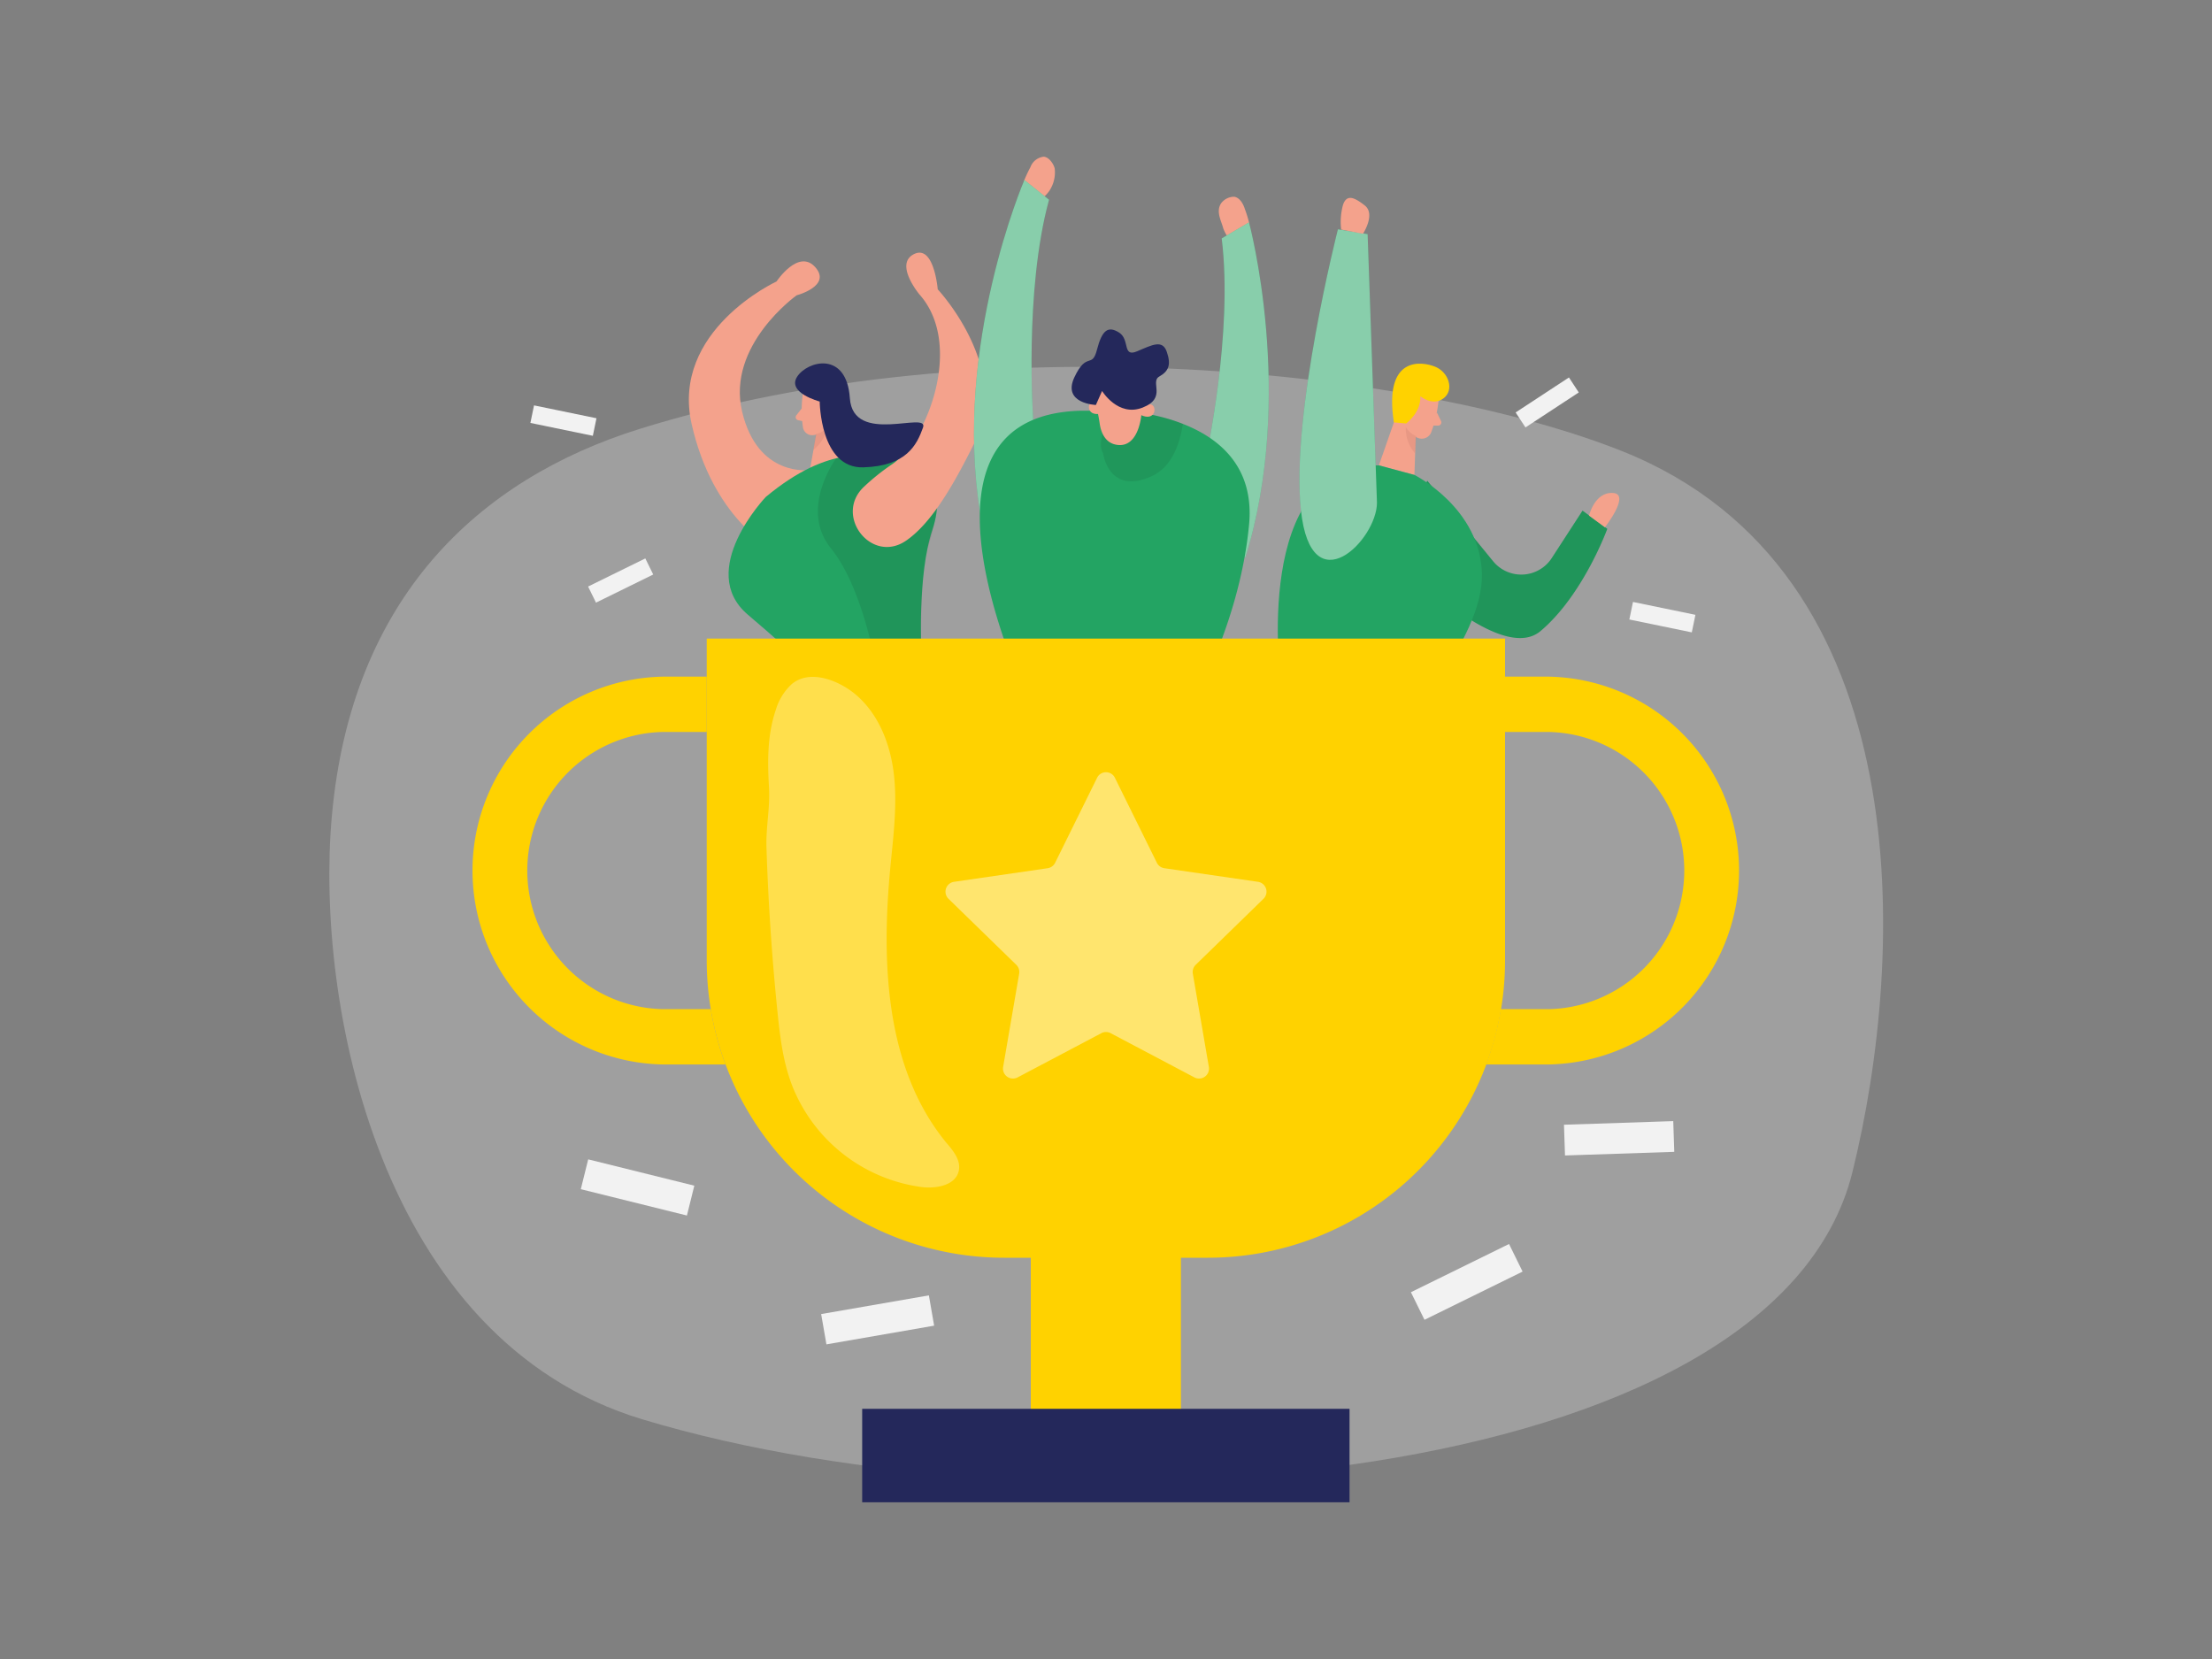 <svg id="Layer_1"
     data-name="Layer 1"
     xmlns="http://www.w3.org/2000/svg"
     viewBox="0 0 400 300">
    <rect x="0" y="0" width="400" height="300" fill="#808080" stroke="none"/>
    <title>_</title>
    <path d="M115.63,77.57C86.49,86.68,63.51,108.12,60,147.67c-3,33.33,8.38,94.6,56.19,109,74.66,22.49,204.57,12.7,218.79-44.72,9.63-38.92,12.6-108.62-41.5-130.31C256.76,66.94,178.1,58.06,115.63,77.57Z"
          fill="#e6e6e6"
          opacity="0.3"
          style="--darkreader-inline-fill: #292b2d;"
          data-darkreader-inline-fill="" />
    <path d="M258.1,86.93,270,101.49a6.58,6.58,0,0,0,10.72-.75l5.45-8.4,4.48,3.29s-4.37,12-12.08,18.49S251.42,99.9,251.42,99.9Z"
          fill="#23A463"
          style="--darkreader-inline-fill: #207d4e;"
          data-darkreader-inline-fill="" />
    <path d="M258.1,86.93,270,101.49a6.58,6.58,0,0,0,10.72-.75l5.45-8.4,4.48,3.29s-4.37,12-12.08,18.49S251.42,99.9,251.42,99.9Z"
          opacity="0.09" />
    <path d="M260.15,72.25a22.7,22.7,0,0,1-1.37,6,1.85,1.85,0,0,1-2.45.91,4.08,4.08,0,0,1-2.59-3.59l-.52-3.35A3.31,3.31,0,0,1,255.28,69C257.58,67.86,260.47,70,260.15,72.25Z"
          fill="#f4a28c"
          style="--darkreader-inline-fill: #e2907a;"
          data-darkreader-inline-fill="" />
    <polygon points="253.32 72.78 249.35 84.14 255.77 85.88 256.08 76.92 253.32 72.78"
             fill="#f4a28c"
             style="--darkreader-inline-fill: #e2907a;"
             data-darkreader-inline-fill="" />
    <path d="M259.82,74.55l.76,1.57a.58.58,0,0,1-.52.84h-1.43Z"
          fill="#f4a28c"
          style="--darkreader-inline-fill: #e2907a;"
          data-darkreader-inline-fill="" />
    <path d="M256.09,78.88a4.31,4.31,0,0,1-1.88-1.64A6.88,6.88,0,0,0,255.9,82Z"
          fill="#ce8172"
          opacity="0.31"
          style="--darkreader-inline-fill: #c27e71;"
          data-darkreader-inline-fill="" />
    <path d="M252.06,76.38l2.21.2s2.74-2,2.57-4.93c0,0,2.22,1.88,4.2.38s.94-4.68-1.45-5.69S250.16,64.21,252.06,76.38Z"
          fill="#ffd200"
          style="--darkreader-inline-fill: #edc81e;"
          data-darkreader-inline-fill="" />
    <path d="M249.35,84.15l6.42,1.73s12,6,12.21,18-15.67,28.66-15.67,28.66l-20.69-9.12S226.18,83.75,249.35,84.15Z"
          fill="#23A463"
          style="--darkreader-inline-fill: #207d4e;"
          data-darkreader-inline-fill="" />
    <path d="M287.35,93.24s1-4.28,4.3-4.1-1.43,6.21-1.43,6.21Z"
          fill="#f4a28c"
          style="--darkreader-inline-fill: #e2907a;"
          data-darkreader-inline-fill="" />
    <path d="M249,90.9l-1.69-48.56-5.37-.88s-8.55,33.47-6.69,50.81S249,97.64,249,90.9Z"
          fill="#23A463"
          style="--darkreader-inline-fill: #207d4e;"
          data-darkreader-inline-fill="" />
    <path d="M249,90.9l-1.69-48.56-5.37-.88s-8.55,33.47-6.69,50.81S249,97.64,249,90.9Z"
          fill="#fff"
          opacity="0.46"
          style="--darkreader-inline-fill: #1c1e1f;"
          data-darkreader-inline-fill="" />
    <path d="M246.47,42.27s2.33-3.54.32-5.12-3.28-2-3.93-.11a11.67,11.67,0,0,0-.33,4.47Z"
          fill="#f4a28c"
          style="--darkreader-inline-fill: #e2907a;"
          data-darkreader-inline-fill="" />
    <path d="M145.12,71.67a21.18,21.18,0,0,0,.09,5.68,1.71,1.71,0,0,0,2.06,1.31,3.79,3.79,0,0,0,3.06-2.76l1.12-3a3.07,3.07,0,0,0-1.25-3.33C148.32,68.17,145.26,69.58,145.12,71.67Z"
          fill="#f4a28c"
          style="--darkreader-inline-fill: #e2907a;"
          data-darkreader-inline-fill="" />
    <polygon points="151.25 73.48 152.65 84.61 146.46 84.95 147.93 76.71 151.25 73.48"
             fill="#f4a28c"
             style="--darkreader-inline-fill: #e2907a;"
             data-darkreader-inline-fill="" />
    <path d="M148.66,74.72s.07-1.32,1.05-1.19.9,2-.45,2.17Z"
          fill="#f4a28c"
          style="--darkreader-inline-fill: #e2907a;"
          data-darkreader-inline-fill="" />
    <path d="M145,73.82l-1,1.29a.55.55,0,0,0,.31.87l1.3.29Z"
          fill="#f4a28c"
          style="--darkreader-inline-fill: #e2907a;"
          data-darkreader-inline-fill="" />
    <path d="M146.46,85S137,86.4,134.19,74.4s9.87-21,9.87-21,6.39-1.69,3.36-5.09-7,2.59-7,2.59-19.2,8.85-15.34,25.83S139.5,99.13,139.5,99.13Z"
          fill="#f4a28c"
          style="--darkreader-inline-fill: #6f2410;"
          data-darkreader-inline-fill="" />
    <path d="M147.53,78.5a4,4,0,0,0,2-1.13,6.44,6.44,0,0,1-2.48,4Z"
          fill="#ce8172"
          opacity="0.31"
          style="--darkreader-inline-fill: #c27e71;"
          data-darkreader-inline-fill="" />
    <path d="M138.47,89.87s-12.65,13.28-3.24,21.28,13.89,12.53,13.89,12.53l17.5-5.52s-.77-14.24,2-22.4-1.85-12.85-6.56-13.05S150.28,80.06,138.47,89.87Z"
          fill="#23A463"
          style="--darkreader-inline-fill: #207d4e;"
          data-darkreader-inline-fill="" />
    <path d="M151.22,82.86s-6.78,9.11-.95,16.31,8.16,21.58,8.16,21.58l8.19-2.59s-.39-13.38,1.13-19a52.05,52.05,0,0,0,1.73-7.31c.24-2.45-9.73-10.73-9.73-10.73Z"
          opacity="0.09" />
    <path d="M163.83,97.78c-6.29,4.29-13.14-4.63-7.55-9.8a39.57,39.57,0,0,1,5-4c6.29-4.14,13.09-21.61,5-30.72,0,0-4.63-5.51-1-7.31s4.29,6.37,4.29,6.37S182.9,66.49,176.3,79.9C172.72,87.15,168.61,94.52,163.83,97.78Z"
          fill="#f4a28c"
          style="--darkreader-inline-fill: #6f2410;"
          data-darkreader-inline-fill="" />
    <path d="M148.23,72.61s.07,12.14,7.9,11.9,9.65-4.06,10.78-7.19S154.27,80.64,153.68,72s-7.72-6.75-9.55-3.85S148.23,72.61,148.23,72.61Z"
          fill="#24285b"
          style="--darkreader-inline-fill: #9aadcc;"
          data-darkreader-inline-fill="" />
    <path d="M188.12,35.83c.38.32,1.6-1.19,1.76-1.52a6,6,0,0,0,.84-3.87c-.21-.82-1.05-2.07-2-2.1a2.89,2.89,0,0,0-2.39,1.9,23.1,23.1,0,0,0-1.09,2.31c-.25.72.13,1,.67,1.45C186.64,34.62,187.38,35.22,188.12,35.83Z"
          fill="#f4a28c"
          style="--darkreader-inline-fill: #e2907a;"
          data-darkreader-inline-fill="" />
    <path d="M186.84,75.92s-1.68-23.2,2.86-39.8l-4.46-3.57s-12.91,29.87-8,60.17Z"
          fill="#23A463"
          style="--darkreader-inline-fill: #207d4e;"
          data-darkreader-inline-fill="" />
    <path d="M222.53,43.05c-.48.3-1.26-1.52-1.33-1.78-.39-1.42-1.33-3-.41-4.47a2.92,2.92,0,0,1,2.43-1.22c1,.2,1.6,1.3,1.88,2.19a21.48,21.48,0,0,1,.76,2.44c.14.76-.27,1-.87,1.34Z"
          fill="#f4a28c"
          style="--darkreader-inline-fill: #e2907a;"
          data-darkreader-inline-fill="" />
    <path d="M218.05,82.9s5-22.71,2.87-39.79l4.94-2.9s8.48,31.41-.69,60.7Z"
          fill="#23A463"
          style="--darkreader-inline-fill: #207d4e;"
          data-darkreader-inline-fill="" />
    <path d="M186.84,75.92s-1.68-23.2,2.86-39.8l-4.46-3.57s-12.91,29.87-8,60.17Z"
          fill="#fff"
          opacity="0.46"
          style="--darkreader-inline-fill: #1c1e1f;"
          data-darkreader-inline-fill="" />
    <path d="M218.05,82.9s5-22.71,2.87-39.79l4.94-2.9s8.48,31.41-.69,60.7Z"
          fill="#fff"
          opacity="0.46"
          style="--darkreader-inline-fill: #1c1e1f;"
          data-darkreader-inline-fill="" />
    <path d="M225.87,94.87c-1.89,20-12.58,36.71-12.58,36.71l-25.74-1.46s-28-55.06,8-55.85h1.59l5.55,0a33.44,33.44,0,0,1,4.82.58h0c.8.15,1.66.34,2.57.57a32.25,32.25,0,0,1,3.81,1.23C220.3,79.14,226.87,84.29,225.87,94.87Z"
          fill="#23A463"
          style="--darkreader-inline-fill: #207d4e;"
          data-darkreader-inline-fill="" />
    <polygon points="214.69 137.82 213.28 131.58 187.54 130.12 186.84 137.82 214.69 137.82"
             fill="#24285b"
             style="--darkreader-inline-fill: #9aadcc;"
             data-darkreader-inline-fill="" />
    <path d="M213.91,76.63c-.6,3.87-2.1,7.86-5.65,9.48-7.8,3.55-8.79-4.16-8.79-4.16-1-1.56,0-4.52,1.59-7.38l5.55.17s.32,0,.89.09h0c.8.15,1.66.34,2.57.57A32.25,32.25,0,0,1,213.91,76.63Z"
          opacity="0.08" />
    <path d="M198.17,73.23a28.4,28.4,0,0,1,.68,3.3c.21,1.52.94,3.75,3.4,3.94,3.8.3,4.17-5.69,4.17-5.69s1.77-5.77-2.34-6.11C200.37,68.37,196.9,68.24,198.17,73.23Z"
          fill="#f4a28c"
          style="--darkreader-inline-fill: #e2907a;"
          data-darkreader-inline-fill="" />
    <path d="M206.21,75s0-1.81,1.6-1.9S209.11,76.46,206.21,75Z"
          fill="#f4a28c"
          style="--darkreader-inline-fill: #e2907a;"
          data-darkreader-inline-fill="" />
    <path d="M199.24,74.76s.37-1.77-1.15-2.2S196.1,75.52,199.24,74.76Z"
          fill="#f4a28c"
          style="--darkreader-inline-fill: #e2907a;"
          data-darkreader-inline-fill="" />
    <path d="M198.17,73.23s-6.13-.23-3.89-5,3.18-1.46,4.09-5,2-4.36,4-3.09.53,4.54,3.27,3.38,4.58-2.17,5.36.12.37,3.46-1.37,4.45,1.45,3.85-3,5.61-7.34-3-7.34-3Z"
          fill="#24285b"
          style="--darkreader-inline-fill: #9aadcc;"
          data-darkreader-inline-fill="" />
    <path d="M272.16,115.48v58.16a53.73,53.73,0,0,1-53.8,53.8H181.6a53.78,53.78,0,0,1-53.8-53.8V115.48Z"
          fill="#ffd200"
          style="--darkreader-inline-fill: #907806;"
          data-darkreader-inline-fill="" />
    <rect x="186.4"
          y="213.15"
          width="27.15"
          height="51.06"
          fill="#ffd200"
          style="--darkreader-inline-fill: #907806;"
          data-darkreader-inline-fill="" />
    <rect x="155.91"
          y="254.76"
          width="88.13"
          height="16.9"
          fill="#24285b"
          style="--darkreader-inline-fill: #212348;"
          data-darkreader-inline-fill="" />
    <path d="M128.53,182.49h-8.61a25.07,25.07,0,0,1,0-50.13h7.88v-10h-7.88a35.07,35.07,0,0,0,0,70.13h11.27A53.71,53.71,0,0,1,128.53,182.49Z"
          fill="#ffd200"
          style="--darkreader-inline-fill: #907806;"
          data-darkreader-inline-fill="" />
    <path d="M280,122.36h-7.88v10H280a25.07,25.07,0,0,1,0,50.13h-8.61a53.71,53.71,0,0,1-2.66,10H280a35.07,35.07,0,0,0,0-70.13Z"
          fill="#ffd200"
          style="--darkreader-inline-fill: #907806;"
          data-darkreader-inline-fill="" />
    <path d="M140.55,182.55c.47,4.67,1,9.4,2.71,13.79a29.35,29.35,0,0,0,23.43,18.32c2.68.32,6.18-.33,6.7-3,.37-1.86-1-3.56-2.25-5-11.08-13.51-11.8-32.64-10.12-50,.53-5.48,1.24-11,.64-16.47s-2.7-11-6.89-14.56c-2.91-2.48-8.21-4.74-11.59-1.93a10.35,10.35,0,0,0-2.9,4.7c-1.53,4.51-1.5,9.26-1.22,14,.22,3.66-.57,7.08-.46,10.77Q139.07,167.85,140.55,182.55Z"
          fill="#fff"
          opacity="0.3"
          style="--darkreader-inline-fill: #1c1e1f;"
          data-darkreader-inline-fill="" />
    <rect x="105.39"
          y="211.95"
          width="19.77"
          height="5.56"
          transform="translate(55.1 -21.44) rotate(13.93)"
          fill="#f2f2f2"
          style="--darkreader-inline-fill: #d1ceca;"
          data-darkreader-inline-fill="" />
    <rect x="148.81"
          y="235.9"
          width="19.77"
          height="5.56"
          transform="translate(-38.48 30.66) rotate(-9.85)"
          fill="#f2f2f2"
          style="--darkreader-inline-fill: #d1ceca;"
          data-darkreader-inline-fill="" />
    <rect x="255.35"
          y="229.04"
          width="19.77"
          height="5.56"
          transform="translate(-75.05 140.73) rotate(-26.17)"
          fill="#f2f2f2"
          style="--darkreader-inline-fill: #d1ceca;"
          data-darkreader-inline-fill="" />
    <rect x="106.47"
          y="103.37"
          width="11.53"
          height="3.24"
          transform="translate(-34.8 60.25) rotate(-26.17)"
          fill="#f2f2f2"
          style="--darkreader-inline-fill: #d1ceca;"
          data-darkreader-inline-fill="" />
    <rect x="96.12"
          y="74.44"
          width="11.53"
          height="3.24"
          transform="translate(17.46 -19.01) rotate(11.65)"
          fill="#f2f2f2"
          style="--darkreader-inline-fill: #d1ceca;"
          data-darkreader-inline-fill="" />
    <rect x="294.84"
          y="110"
          width="11.53"
          height="3.24"
          transform="translate(28.74 -58.42) rotate(11.65)"
          fill="#f2f2f2"
          style="--darkreader-inline-fill: #d1ceca;"
          data-darkreader-inline-fill="" />
    <rect x="274.02"
          y="71.16"
          width="11.53"
          height="3.24"
          transform="translate(5.93 165.41) rotate(-33.27)"
          fill="#f2f2f2"
          style="--darkreader-inline-fill: #d1ceca;"
          data-darkreader-inline-fill="" />
    <rect x="282.91"
          y="203.05"
          width="19.77"
          height="5.56"
          transform="translate(-6.67 9.83) rotate(-1.9)"
          fill="#f2f2f2"
          style="--darkreader-inline-fill: #d1ceca;"
          data-darkreader-inline-fill="" />
    <path d="M201.61,140.65,209.19,156a1.81,1.81,0,0,0,1.35,1l16.94,2.46a1.8,1.8,0,0,1,1,3.07l-12.26,11.94a1.83,1.83,0,0,0-.52,1.6l2.9,16.86a1.8,1.8,0,0,1-2.61,1.9l-15.15-8a1.78,1.78,0,0,0-1.68,0l-15.15,8a1.8,1.8,0,0,1-2.61-1.9l2.9-16.86a1.83,1.83,0,0,0-.52-1.6l-12.26-11.94a1.8,1.8,0,0,1,1-3.07L189.46,157a1.81,1.81,0,0,0,1.35-1l7.58-15.35A1.79,1.79,0,0,1,201.61,140.65Z"
          fill="#fff"
          opacity="0.43"
          style="--darkreader-inline-fill: #1c1e1f;"
          data-darkreader-inline-fill="" />
</svg>